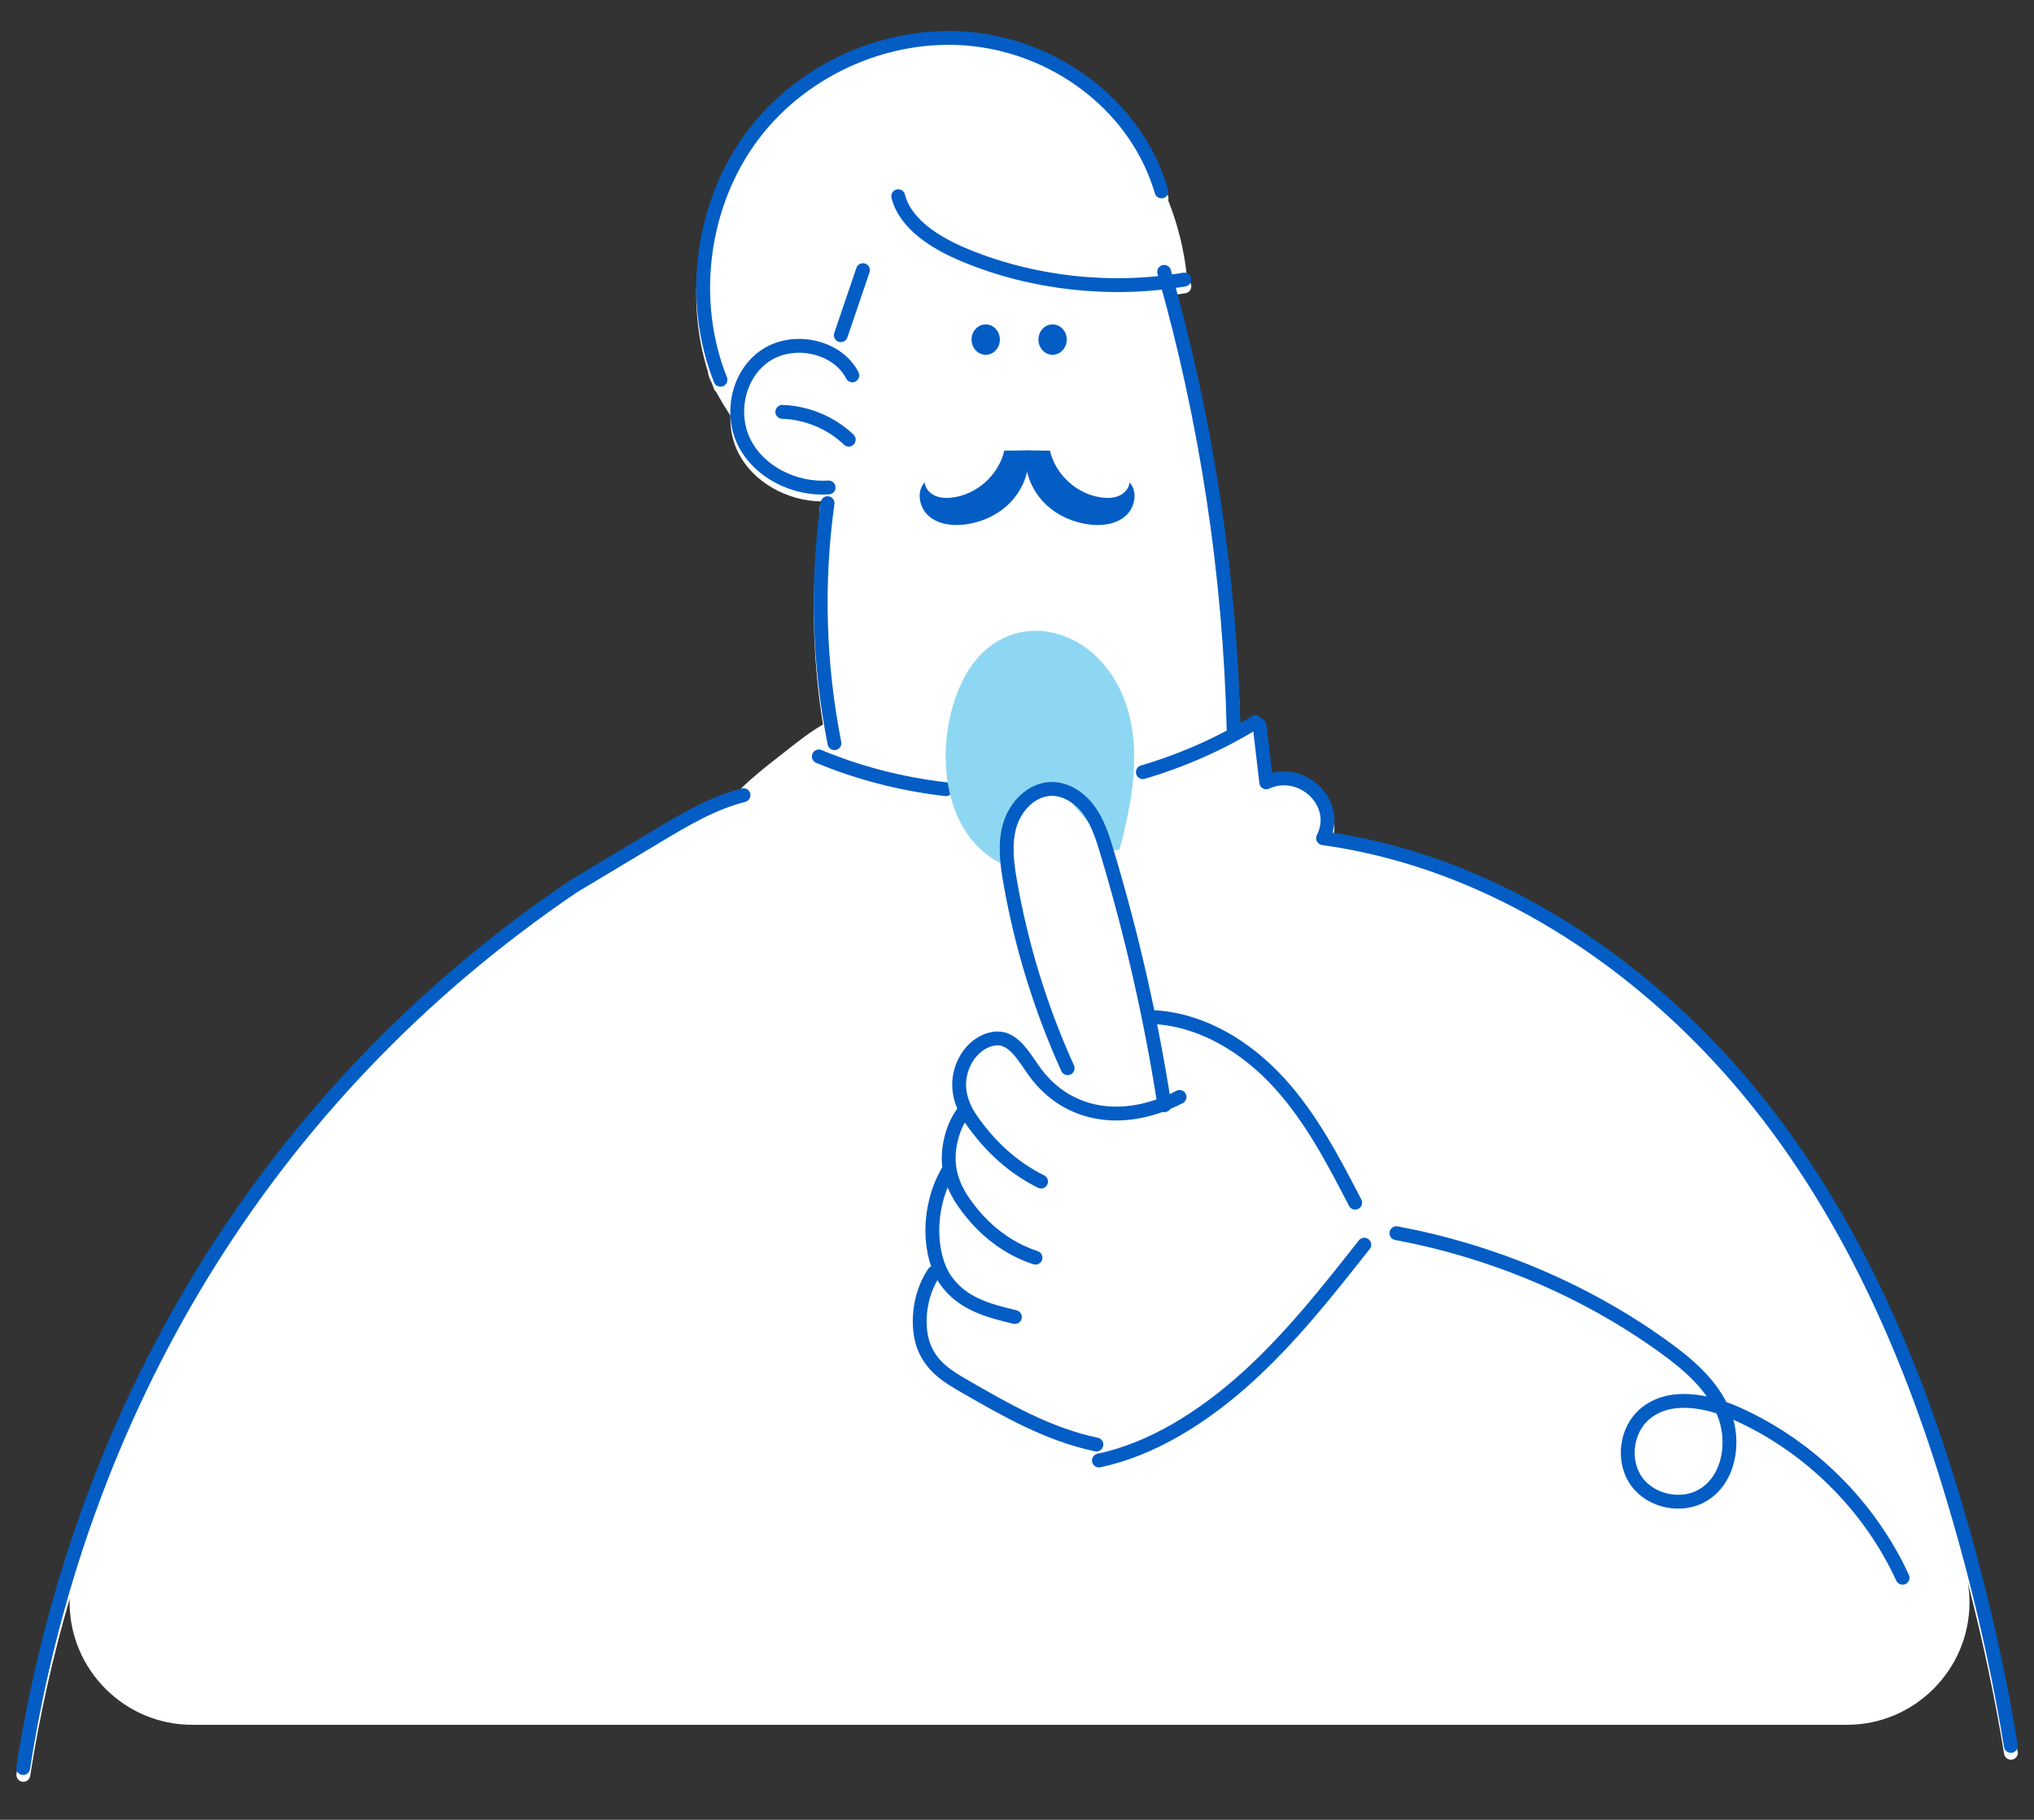 <?xml version="1.0" encoding="UTF-8"?>
<svg id="_レイヤー_15" data-name="レイヤー 15" xmlns="http://www.w3.org/2000/svg" viewBox="0 0 587.33 525.48">
  <rect x="0" y="0" width="587.33" height="525.48" fill="#333333" stroke="none"/>
  <defs>
    <style>
      .cls-1 {
        fill: #fff;
      }

      .cls-2 {
        fill: none;
        stroke: #035dc4;
        stroke-linecap: round;
        stroke-linejoin: round;
        stroke-width: 4px;
      }

      .cls-3 {
        fill: #035dc4;
      }

      .cls-4 {
        fill: #8ed7f2;
      }
    </style>
  </defs>
  <path class="cls-1" d="M582.61,505.84c-4.3-26.3-10.79-53.3-19.29-80.23-16.31-51.68-38.64-91.81-68.28-122.69-31.64-32.95-70.69-54.36-110.23-60.49,1.32-4.61.09-9.44-3.45-13.1-3.73-3.84-9.1-5.35-14.02-4.13l-1.64-13.99c-.1-.83-.69-1.48-1.45-1.69-.01-.02-.02-.04-.03-.06-.58-.94-1.81-1.23-2.75-.65-1.09.68-2.2,1.33-3.31,1.97-1.15-42.43-7.42-84.68-18.65-125.69.94-.14,1.88-.26,2.82-.42,1.09-.18,1.82-1.22,1.64-2.31-.12-.71-.61-1.27-1.23-1.52.03-.33.03-.67-.01-1.04-.82-7.65-2.61-14.93-5.42-21.96.12-.37.13-.77.01-1.17-6.97-23.83-29.11-42.01-55.09-45.24-25.03-3.11-51.1,8.03-66.42,28.39-14.22,18.89-18.48,44.8-11.43,67.41.07.69.25,1.39.54,2.06.19.44.4.87.6,1.3.22.6.44,1.2.68,1.79.13.33.36.6.62.81,1.25,2.33,2.65,4.61,4.09,6.85-.14,3.71.61,7.49,2.38,10.9,4.29,8.28,13.96,13.77,24.02,13.85-.14.36-.27.73-.41,1.09-.3.79-.29,1.65-.07,2.48-2.69,20.27-2.41,40.7.81,60.86-4.02,2.29-7.74,5.32-11.29,8.1-5.18,4.06-10.64,8.22-15.08,13.19-8.22,2.62-15.6,7.04-22.76,11.34l-24.06,14.44s-.06.04-.09.06c-44.09,29.92-80.31,67.75-107.65,112.43-26.31,42.99-43.78,91.24-51.95,143.42-.17,1.09.58,2.11,1.67,2.29.1.02.21.02.31.02.97,0,1.82-.7,1.97-1.69,2.74-17.53,6.57-34.6,11.42-51.19-.01.36-.03.72-.03,1.09h0c0,19.43,15.9,35.33,35.33,35.33h477.94c19.43,0,35.33-15.9,35.33-35.33h0c0-1.92-.16-3.8-.46-5.63,4.3,16.6,7.8,33.12,10.46,49.37.16.98,1.01,1.68,1.97,1.68.11,0,.22,0,.33-.03,1.09-.18,1.83-1.21,1.65-2.3Z"/>
  <g>
    <path class="cls-2" d="M246.12,108.39c-4.34-8.48-17.03-11.09-25.04-5.74-8.02,5.35-10.42,16.92-6.03,25.38,4.39,8.46,14.53,13.38,24.21,12.73"/>
    <path class="cls-2" d="M245.08,126.95c-5.08-4.86-12.07-7.78-19.18-8.02"/>
    <path class="cls-2" d="M330.01,222.97c11.4-3.37,22.39-8.2,32.51-14.45"/>
    <path class="cls-2" d="M236.44,218.43c11.71,4.88,24.12,8.02,36.71,9.46"/>
    <path class="cls-2" d="M238.96,145.3c-3.2,23-2.52,46.51,1.99,69.3"/>
    <path class="cls-2" d="M242.79,96.79c2.13-6.26,4.26-12.52,6.39-18.78"/>
    <path class="cls-2" d="M336.16,78.5c12.26,43.06,19.01,87.6,20.06,132.28"/>
    <path class="cls-2" d="M208.04,109.66c-9.19-23.03-5.5-50.88,9.35-70.61,14.85-19.73,40.32-30.62,64.58-27.61,24.25,3.01,46.4,19.82,53.42,43.82"/>
    <path class="cls-2" d="M259.37,56.66c2.06,8.11,10.76,13.53,19.35,17.09,19.53,8.09,42.05,10.57,63.27,6.97"/>
    <ellipse class="cls-3" cx="284.63" cy="98.06" rx="4.09" ry="4.39"/>
    <ellipse class="cls-3" cx="303.94" cy="98.06" rx="4.09" ry="4.39"/>
    <path class="cls-2" d="M363.71,209.45c.64,5.49,1.28,10.98,1.93,16.47,10.02-4.7,21.61,5.82,16.4,16.12,42.98,5.95,81.82,29.28,111.57,60.26,32.69,34.05,53.73,77.25,67.82,121.9,8.22,26.06,14.81,52.98,19.22,79.95"/>
    <path class="cls-2" d="M6.69,510.54c15.98-102.11,68.91-193.55,158.75-254.51,8.02-4.81,16.04-9.63,24.06-14.44s16.04-9.63,25.19-11.98"/>
    <path class="cls-2" d="M340.61,316.76c-16.17,8.34-32.24,5.65-41.62-6.97-2.65-3.57-4.9-7.97-8.67-9.51-3.76-1.54-9.75,1.16-12.27,7.41-2.5,6.19-.26,11.7,2.26,15.39,5.51,8.05,12.4,14.2,20.3,18.11"/>
    <path class="cls-2" d="M278.64,320.55c-3.43,4.06-5.01,10.43-4.65,15.3.37,4.87,2.33,8.51,4.51,11.62,5.39,7.67,12.42,13.05,20.51,15.7"/>
    <path class="cls-2" d="M273.58,338.46c-6.14,10.84-5.32,24.29-.52,31.19,4.8,6.9,12.53,8.87,20,10.65"/>
    <path class="cls-2" d="M269.69,367.51c-4.59,6.73-5.11,16.16-2.72,21.78,2.38,5.62,6.95,8.34,11.37,10.89,12.16,7.01,24.41,14.06,38.25,16.94"/>
    <path class="cls-2" d="M391.32,347.29c-6.28-12.12-12.66-24.39-21.9-34.54-9.24-10.15-21.83-18.09-35.72-19.01"/>
    <path class="cls-2" d="M393.95,359.41c-10.5,13.33-21.1,26.77-33.71,38.22-12.61,11.44-27.54,20.89-42.92,24.1"/>
    <path class="cls-4" d="M325.25,203.65c-3.34-10.16-10.97-18.83-21.76-21.04-10.25-2.1-19.35,3.04-24.43,11.88-9.51,16.56-8.91,45.93,10.58,55.12l1.06-.14c-.24-.74-.41-1.51-.49-2.3-.71-6.86,2.93-13.6,9.18-16.59,3.23-1.54,7.45-1.59,10.05,1.3,3.47,3.85,7.12,7.89,9.42,12.58.22.44.41.88.6,1.33l3.85-.49c3.47-13.5,6.41-28,1.93-41.64Z"/>
    <path class="cls-2" d="M308.29,308.46c-7.75-17.1-13.33-35.17-16.57-53.66-.97-5.52-1.71-11.29-.09-16.65,1.63-5.36,6.25-10.2,11.85-10.34,4.35-.11,8.39,2.63,10.95,6.14,2.57,3.52,3.92,7.76,5.17,11.92,7.23,24,12.8,48.5,16.64,73.27"/>
    <path class="cls-2" d="M403.23,356.09c27.65,5.19,54.22,16.28,77.06,32.7,7.16,5.14,14.21,11.16,17.51,19.33,3.3,8.18,1.57,18.98-5.96,23.56-6.14,3.74-15.02,1.95-19.24-3.87-4.22-5.82-3.14-14.82,2.33-19.49,7.21-6.14,18.24-3.87,26.87.03,20.81,9.4,38.03,26.5,47.58,47.24"/>
    <path class="cls-3" d="M296.77,130.04c-2.26.03-4.53.07-6.79.1-1.6,7.02-7.93,12.7-15.08,13.54-1.67.2-3.43.14-4.96-.56s-2.8-2.14-2.93-3.82c-2.48,2.67-1.56,7.34,1.19,9.72s6.71,2.88,10.33,2.44c4.67-.56,9.2-2.54,12.61-5.78,3.41-3.24,5.64-7.76,5.87-12.46"/>
    <path class="cls-3" d="M296.4,130.04c2.26.03,4.53.07,6.79.1,1.6,7.02,7.93,12.7,15.08,13.54,1.67.2,3.43.14,4.96-.56s2.8-2.14,2.93-3.82c2.48,2.67,1.56,7.34-1.19,9.72-2.76,2.39-6.71,2.88-10.33,2.44-4.67-.56-9.2-2.54-12.61-5.78-3.41-3.24-5.64-7.76-5.87-12.46"/>
  </g>
</svg>